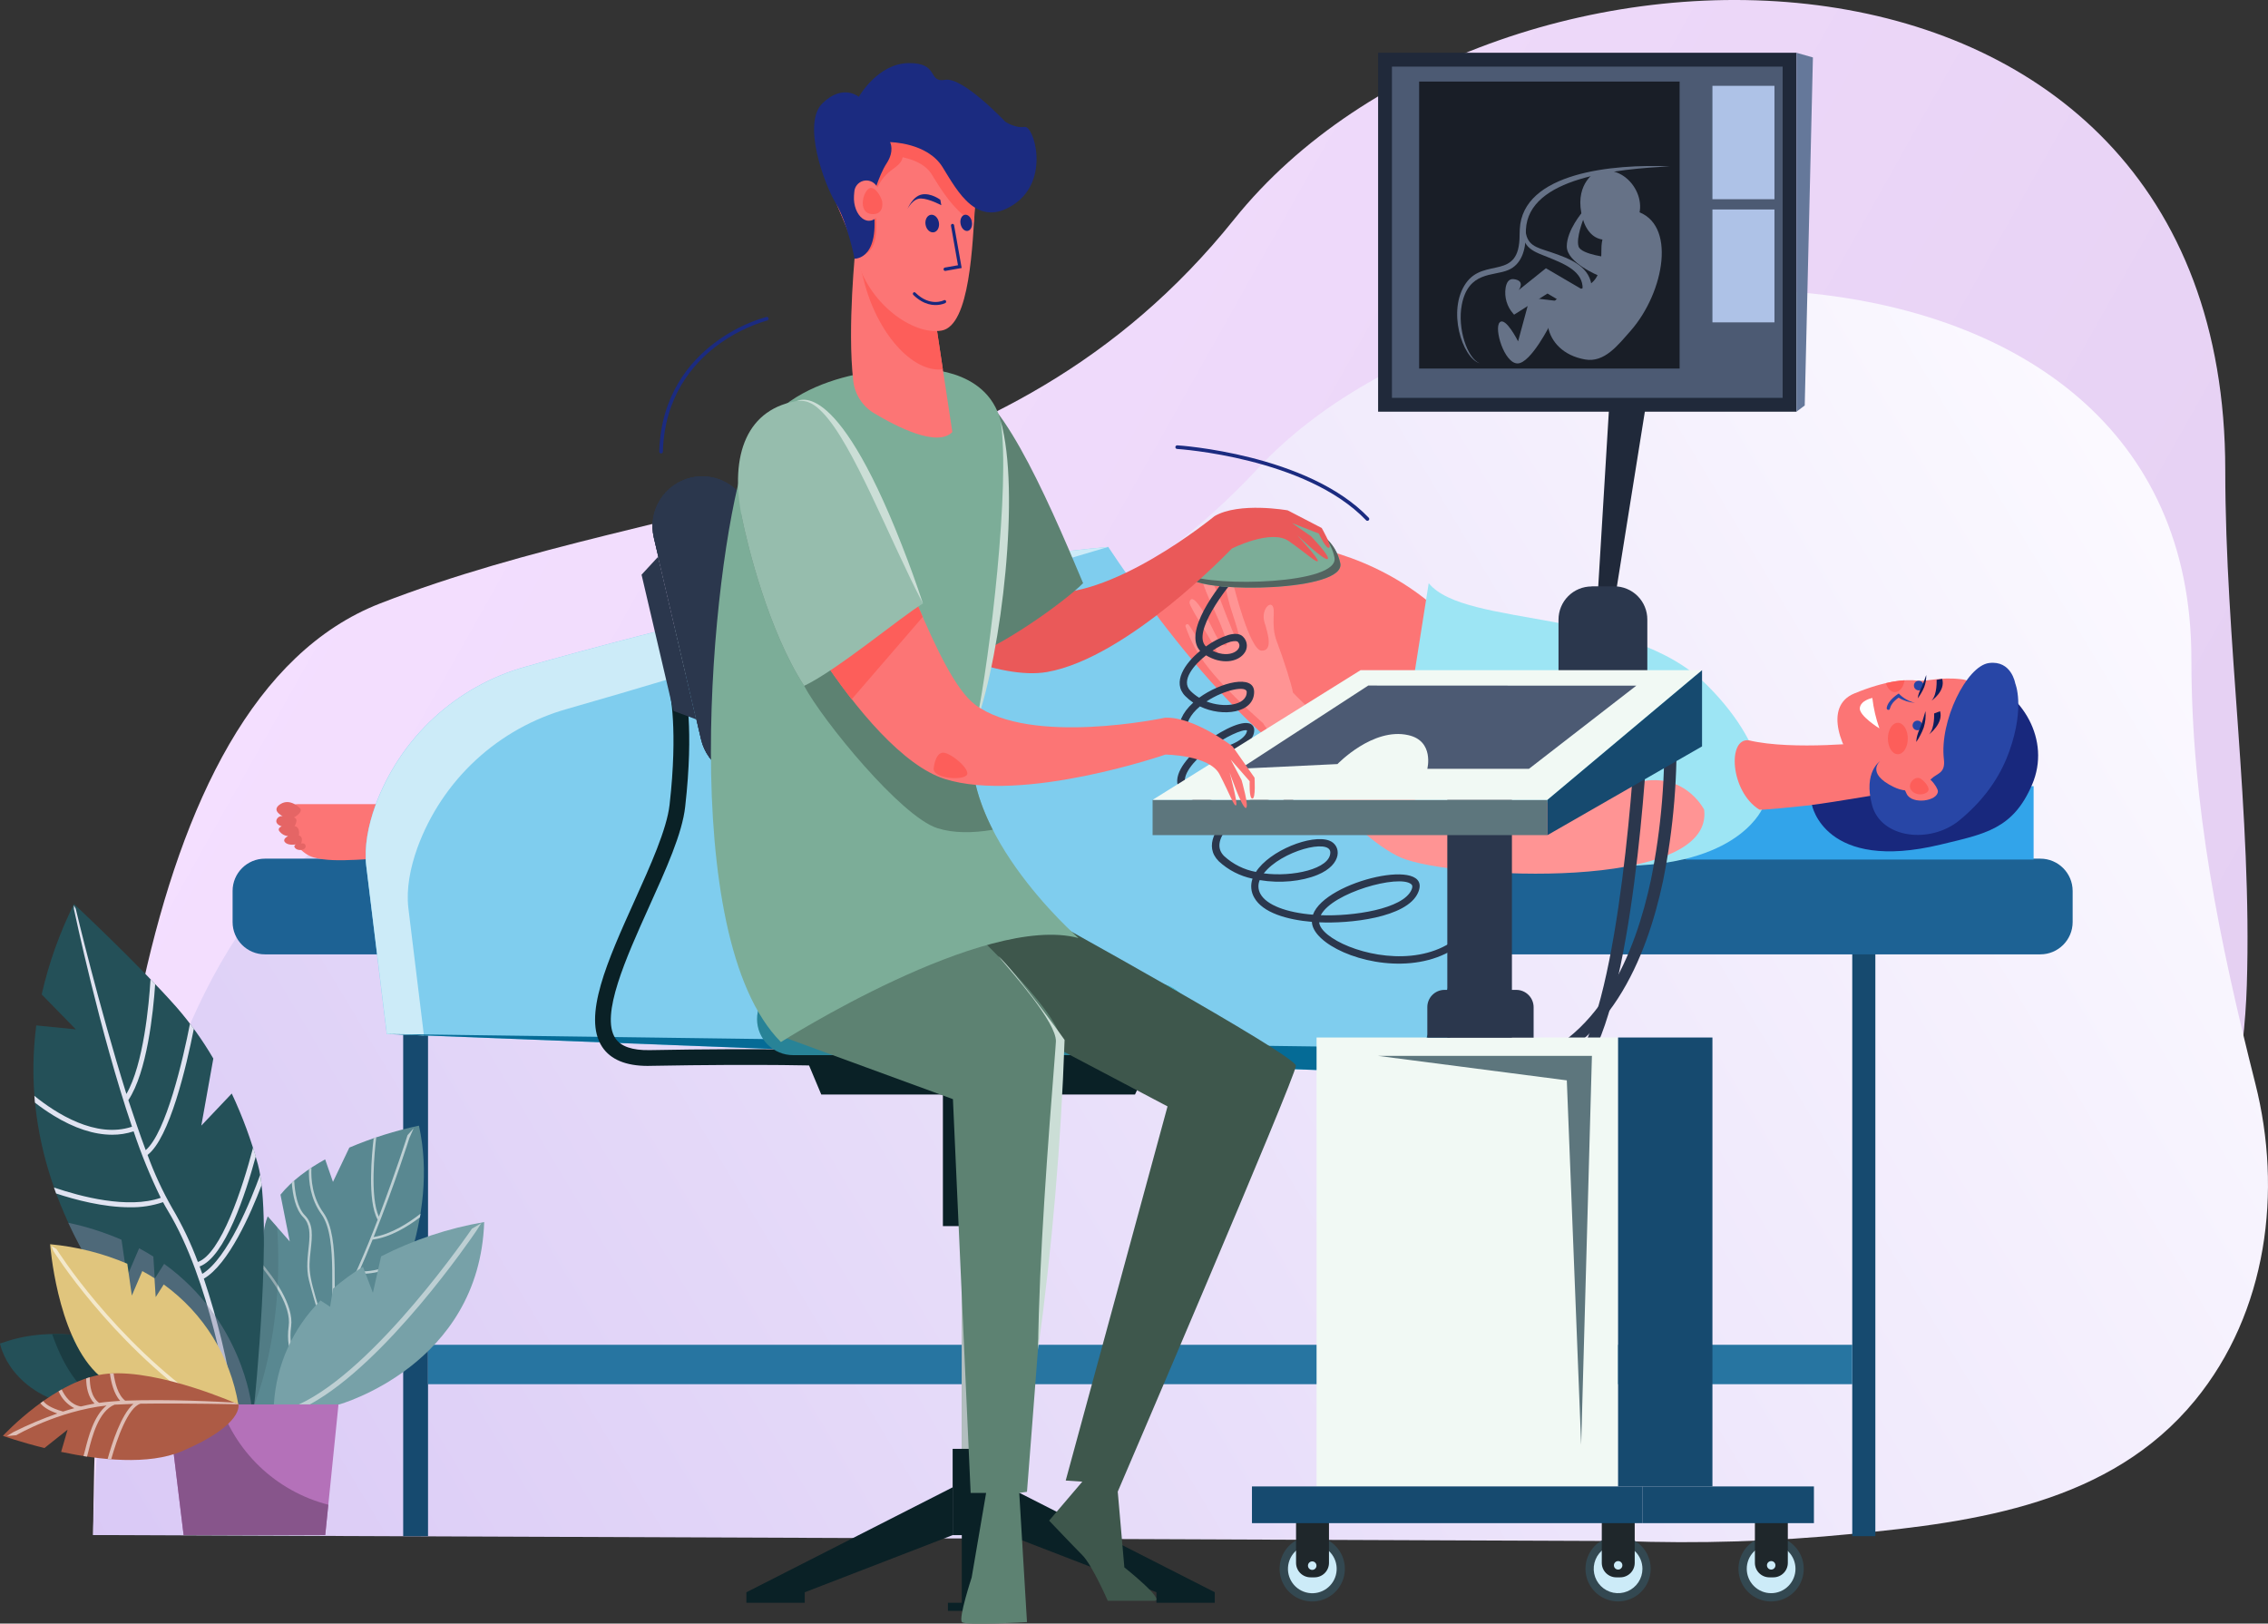 <svg width="278" height="199" viewBox="0 0 278 199" fill="none" xmlns="http://www.w3.org/2000/svg">
<rect x="0" y="0" width="278" height="199" fill="#333333" stroke="none"/>
<g clip-path="url(#clip0_131_2162)">
<path d="M198.722 188.034L11.412 188.144C11.838 147.781 15.668 86.013 46.576 73.969C82.948 59.802 122.86 62.297 151.274 26.884C183.263 -12.982 272.762 -13.028 272.762 57.62C272.762 78.66 276.06 99.732 275.404 120.744C274.822 139.406 267.733 161.444 253.441 174.162C240.393 185.774 219.831 188.141 203.081 188.119C201.623 188.116 200.173 188.08 198.722 188.034Z" fill="url(#paint0_linear_131_2162)"/>
<path d="M11.412 188.145C11.412 188.145 11.951 111.198 47.817 99.144C83.682 87.089 124.818 89.016 154.211 57.393C183.604 25.771 268.609 24.209 268.609 80.768C268.609 98.732 272.074 115.521 276.447 132.81C279.78 145.983 277.936 160.82 269.038 171.658C258.704 184.241 242.294 186.562 227.016 188.006C217.641 188.934 208.215 189.226 198.8 188.879L11.412 188.145Z" fill="url(#paint1_linear_131_2162)"/>
<path d="M52.466 111.109H49.42V188.283H52.466V111.109Z" fill="#164A6F"/>
<path d="M229.871 111.109H227.041V188.283H229.871V111.109Z" fill="#164A6F"/>
<path d="M227.041 164.826H52.466V169.656H227.041V164.826Z" fill="#2775A1"/>
<path d="M250.096 105.243H32.468C30.282 105.243 28.51 107.016 28.51 109.204V113.011C28.51 115.198 30.282 116.972 32.468 116.972H250.096C252.282 116.972 254.054 115.198 254.054 113.011V109.204C254.054 107.016 252.282 105.243 250.096 105.243Z" fill="#1D6294"/>
<path d="M249.27 105.35H206.656C206.656 104.169 206.888 102.999 207.34 101.908C207.792 100.816 208.454 99.825 209.289 98.989C210.124 98.154 211.115 97.491 212.206 97.039C213.296 96.587 214.466 96.355 215.646 96.355H249.27V105.35Z" fill="#32A4EA"/>
<path d="M51.612 98.558H36.585C33.248 98.558 35.621 104.31 38.44 105.091C41.26 105.871 45.416 105.091 50.761 105.091C56.105 105.091 51.612 98.558 51.612 98.558Z" fill="#FC7575"/>
<path d="M139.209 73.976L146.089 106.269C154.477 106.269 162.47 106.269 169.631 106.269L176.408 74.878C163.747 63.256 141.986 63.841 139.209 73.976Z" fill="#FC7575"/>
<path d="M209.287 84.026C199.691 74.423 179.579 76.967 175.124 71.478L169.631 106.272C184.92 106.255 196.421 106.205 199.882 106.109C213.561 105.722 216.125 98.891 216.125 98.891C216.125 98.891 217.639 92.383 209.287 84.026Z" fill="#9DE5F4"/>
<path d="M214.352 90.736C219.756 92.024 229.335 90.945 229.335 90.945L231.662 97.589C231.662 97.589 215.625 99.48 215.625 99.218C212.078 96.985 211.724 90.427 214.352 90.736Z" fill="#FC7575"/>
<path d="M242.667 83.039C242.667 83.039 236.283 88.071 235.513 90.136C234.744 92.202 233.503 96.829 233.503 96.829C233.503 96.829 224.197 98.423 222.097 98.653C222.097 98.653 223.636 106.947 237.875 103.515C243.301 102.206 246.742 101.641 249.086 96.166C251.43 90.69 247.898 84.852 242.667 83.039Z" fill="#18287D"/>
<path d="M244.429 87.159C244.429 87.159 243.213 83.589 240.443 83.255C237.673 82.922 236.294 83.575 234.957 83.412C233.62 83.248 231.13 83.412 227.293 84.994C223.455 86.577 225.629 91.992 228.378 95.09C231.474 98.582 232.417 98.905 237.411 98.898C242.404 98.891 246.529 92.869 244.429 87.159Z" fill="#FC7575"/>
<path d="M231.435 87.003C231.857 87.064 231.36 86.482 232.719 85.506C233.328 85.88 234.02 86.098 234.733 86.141C233.97 85.967 233.275 85.571 232.736 85.002C232.697 85.037 231.414 85.79 231.261 86.776C231.255 86.829 231.27 86.883 231.302 86.925C231.335 86.967 231.382 86.996 231.435 87.003Z" fill="#2846A6"/>
<path d="M234.559 89.278C234.511 89.217 234.476 89.147 234.455 89.072C234.434 88.998 234.429 88.92 234.438 88.843C234.448 88.766 234.473 88.692 234.511 88.624C234.549 88.557 234.601 88.498 234.662 88.451C234.724 88.403 234.795 88.367 234.87 88.346C234.945 88.325 235.024 88.319 235.102 88.329C235.18 88.338 235.255 88.363 235.323 88.402C235.391 88.44 235.451 88.492 235.499 88.554C235.547 88.615 235.581 88.685 235.602 88.76C235.622 88.835 235.627 88.912 235.617 88.989C235.607 89.066 235.583 89.14 235.544 89.207C235.505 89.274 235.454 89.333 235.393 89.381C235.268 89.476 235.111 89.519 234.955 89.5C234.799 89.48 234.657 89.401 234.559 89.278Z" fill="#2846A6"/>
<path d="M234.722 84.388C234.675 84.327 234.639 84.257 234.618 84.183C234.598 84.108 234.592 84.03 234.601 83.953C234.611 83.876 234.636 83.802 234.674 83.735C234.713 83.668 234.764 83.609 234.825 83.561C234.951 83.466 235.108 83.423 235.265 83.442C235.421 83.461 235.564 83.541 235.662 83.664C235.71 83.725 235.746 83.795 235.767 83.87C235.787 83.944 235.793 84.022 235.784 84.099C235.774 84.176 235.749 84.25 235.711 84.318C235.672 84.385 235.621 84.444 235.559 84.491C235.498 84.539 235.427 84.575 235.352 84.596C235.276 84.617 235.197 84.623 235.12 84.613C235.042 84.604 234.967 84.579 234.899 84.54C234.831 84.502 234.771 84.45 234.722 84.388Z" fill="#2846A6"/>
<path d="M236.013 87.159C236.077 87.834 236.006 88.514 235.804 89.161C235.692 89.477 235.557 89.784 235.4 90.08C235.252 90.381 235.08 90.669 234.886 90.942C234.898 90.602 234.96 90.266 235.07 89.945C235.162 89.622 235.325 89.32 235.425 89.033C235.655 88.437 235.811 87.802 236.013 87.159Z" fill="#0F1D5B"/>
<path d="M236.109 82.728C236.124 83.237 236.039 83.745 235.857 84.222C235.756 84.466 235.638 84.703 235.503 84.931C235.373 85.162 235.227 85.384 235.067 85.595C235.093 85.338 235.157 85.085 235.254 84.846C235.34 84.605 235.478 84.371 235.574 84.154C235.776 83.693 235.928 83.21 236.109 82.728Z" fill="#0F1D5B"/>
<path d="M237.804 87.17L237.074 87.447C237.074 87.447 237.18 89.221 236.453 90.005C236.453 90.005 238.248 88.668 237.804 87.17Z" fill="#0F1D5B"/>
<path d="M238.063 83.206L237.379 83.327C237.379 83.327 237.485 85.101 236.758 85.882C236.758 85.878 238.507 84.704 238.063 83.206Z" fill="#0F1D5B"/>
<path d="M229.502 85.548C229.648 86.82 229.938 88.071 230.367 89.278C230.367 89.278 227.846 87.723 227.966 86.769C228.087 85.814 229.502 85.548 229.502 85.548Z" fill="white"/>
<path d="M247.015 83.749C247.015 83.749 246.554 80.91 243.802 81.265C241.049 81.62 237.719 88.405 238.273 93.057C238.482 94.803 237.439 94.768 236.758 95.435C235.62 96.542 234.23 97.49 232.08 96.436C228.644 94.75 230.47 93.281 230.47 93.281C230.47 93.281 228.371 94.59 229.47 98.686C230.57 102.781 236.616 103.469 240.177 100.542C243.738 97.614 245.426 94.534 246.312 92.025C248.231 86.588 247.015 83.749 247.015 83.749Z" fill="#2846A6"/>
<path d="M237.538 96.982C237.538 96.507 236.152 94.424 234.655 94.935C233.158 95.446 233.045 95.974 233.715 97.316C234.386 98.657 237.538 98.189 237.538 96.982Z" fill="#FC7575"/>
<path d="M235.606 95.567C235.606 95.567 236.85 96.606 236.216 97.096C235.581 97.586 234.506 97.391 234.173 96.674C233.839 95.957 234.864 94.868 235.606 95.567Z" fill="#FD5E5A"/>
<path d="M232.627 92.444C231.953 92.444 231.407 91.581 231.407 90.517C231.407 89.452 231.953 88.59 232.627 88.59C233.3 88.59 233.847 89.452 233.847 90.517C233.847 91.581 233.3 92.444 232.627 92.444Z" fill="#FD5E5A"/>
<path d="M232.268 84.835C232.843 84.835 233.332 84.214 233.456 83.373C232.683 83.429 231.916 83.547 231.162 83.728C231.353 84.377 231.779 84.835 232.268 84.835Z" fill="#FD5E5A"/>
<path d="M171.127 97.642L169.993 97.72C157.761 97.859 142.309 76.758 135.84 67.031C110.27 69.384 79.668 77.383 64.432 81.712C60.224 82.883 56.356 85.041 53.149 88.007C49.942 90.973 47.488 94.662 45.99 98.767C45.111 101.23 44.622 103.757 44.884 106.109L47.406 126.738L176.394 131.735L183.866 106.244L171.127 97.642Z" fill="#7FCDEE"/>
<path d="M50.051 111.262C49.789 108.909 50.278 106.386 51.158 103.923C52.655 99.818 55.109 96.129 58.316 93.162C61.523 90.195 65.391 88.037 69.599 86.865C84.831 82.539 111.274 74.278 135.854 67.031C110.284 69.384 79.682 77.383 64.446 81.712C60.239 82.883 56.371 85.041 53.163 88.007C49.956 90.973 47.502 94.662 46.005 98.767C45.125 101.23 44.636 103.757 44.898 106.109L47.42 126.738L51.963 126.912L50.051 111.262Z" fill="#CCEBF8"/>
<path d="M47.42 126.735L176.408 131.735L183.88 106.241L174.308 128.442L47.42 126.735Z" fill="#056B96"/>
<path d="M208.887 99.242C208.887 99.242 206.248 93.944 199.758 96.159C193.268 98.373 179.933 99.757 176.082 99.242C172.23 98.728 158.488 84.945 158.481 84.884C158.357 84.029 157.325 80.757 156.509 78.635C155.693 76.513 156.466 74.668 155.913 74.196C155.466 73.812 154.583 74.959 155.002 76.296C155.42 77.634 156.066 79.82 154.622 79.746C153.179 79.671 151.232 71.829 151.214 71.751C151.033 70.981 150.505 69.621 150.076 70.296C149.923 70.7 150.43 73.237 150.913 74.724C151.764 77.311 152.005 78.142 151.792 78.465C151.459 78.514 150.874 76.857 149.469 73.23C147.93 69.252 145.26 67.176 148.958 75.058C149.976 77.23 150.547 79.061 150.306 79.096C149.561 79.206 148.99 77.744 148.317 76.431C147.643 75.118 146.079 72.386 145.795 73.851C145.795 74.185 146.82 75.856 147.568 77.077C149.171 79.721 149.579 80.495 149.398 80.91C148.122 81.094 146.735 77.989 145.731 76.598C145.7 76.553 145.654 76.52 145.601 76.506C145.548 76.492 145.492 76.497 145.442 76.52C145.393 76.544 145.353 76.584 145.331 76.634C145.308 76.684 145.304 76.741 145.32 76.793C145.939 78.608 146.871 80.3 148.072 81.793C149.707 83.923 152.877 86.932 154.842 88.664C154.938 89.114 165.677 102.582 171.808 105.151C177.94 107.72 210.11 109.321 208.887 99.242Z" fill="#FF9494"/>
<path d="M36.763 99.058C36.763 99.058 35.592 97.78 34.369 98.557C33.145 99.335 34.649 100.034 34.649 100.034C34.487 100.009 34.322 100.043 34.182 100.13C34.043 100.216 33.94 100.349 33.89 100.506C33.73 101.063 34.535 101.286 34.535 101.286C34.535 101.286 33.847 101.506 34.34 101.996C34.592 102.276 34.941 102.45 35.316 102.482C35.316 102.482 34.535 102.837 34.961 103.259C35.387 103.682 36.298 103.494 36.298 103.494C36.298 103.494 35.865 103.636 36.213 103.983C36.56 104.331 37.465 104.207 37.465 103.735C37.465 103.263 36.908 103.38 36.908 103.38C36.908 103.38 37.263 102.571 36.631 102.404C36.631 102.404 36.851 101.379 36.103 101.251C36.103 101.251 36.685 100.342 36.018 100.204C36.011 100.2 37.238 99.544 36.763 99.058Z" fill="#E56565"/>
<path d="M164.847 192.282C164.847 193.074 164.612 193.848 164.172 194.507C163.732 195.165 163.107 195.678 162.376 195.981C161.645 196.284 160.841 196.363 160.064 196.208C159.288 196.053 158.576 195.672 158.016 195.111C157.457 194.551 157.076 193.838 156.922 193.061C156.768 192.284 156.848 191.479 157.151 190.748C157.455 190.017 157.968 189.392 158.626 188.952C159.285 188.513 160.058 188.279 160.85 188.279C161.91 188.28 162.927 188.702 163.676 189.453C164.426 190.204 164.847 191.221 164.847 192.282Z" fill="#334851"/>
<path d="M163.804 192.767C164.069 191.138 162.963 189.603 161.335 189.339C159.707 189.074 158.174 190.18 157.909 191.809C157.645 193.438 158.751 194.973 160.378 195.238C162.006 195.502 163.54 194.396 163.804 192.767Z" fill="#CCEBF8"/>
<path d="M158.846 185.486H162.9V191.555C162.9 192.025 162.713 192.477 162.38 192.809C162.048 193.142 161.597 193.329 161.126 193.329H160.637C160.167 193.329 159.716 193.142 159.383 192.809C159.051 192.477 158.864 192.025 158.864 191.555V185.486H158.846Z" fill="#1F272B"/>
<path d="M161.364 191.853C161.37 191.925 161.361 191.997 161.338 192.065C161.314 192.133 161.277 192.196 161.228 192.249C161.179 192.302 161.12 192.344 161.054 192.373C160.988 192.402 160.917 192.417 160.844 192.417C160.772 192.417 160.701 192.402 160.635 192.373C160.569 192.344 160.51 192.302 160.461 192.249C160.412 192.196 160.375 192.133 160.351 192.065C160.328 191.997 160.319 191.925 160.325 191.853C160.336 191.722 160.395 191.601 160.491 191.512C160.588 191.423 160.714 191.374 160.844 191.374C160.975 191.374 161.101 191.423 161.198 191.512C161.294 191.601 161.353 191.722 161.364 191.853Z" fill="#CCEBF8"/>
<path d="M202.333 192.282C202.332 193.073 202.097 193.846 201.657 194.503C201.218 195.16 200.593 195.673 199.863 195.975C199.133 196.277 198.329 196.356 197.554 196.201C196.779 196.046 196.067 195.665 195.508 195.105C194.95 194.546 194.569 193.833 194.416 193.058C194.262 192.282 194.341 191.478 194.644 190.747C194.946 190.017 195.458 189.392 196.116 188.953C196.773 188.514 197.545 188.279 198.336 188.279C199.396 188.28 200.413 188.702 201.162 189.453C201.912 190.204 202.333 191.221 202.333 192.282Z" fill="#334851"/>
<path d="M201.322 192.282C201.322 192.873 201.147 193.451 200.819 193.942C200.491 194.433 200.024 194.816 199.479 195.042C198.933 195.269 198.333 195.328 197.753 195.213C197.174 195.097 196.642 194.813 196.224 194.395C195.807 193.977 195.522 193.444 195.407 192.865C195.292 192.285 195.351 191.684 195.577 191.138C195.803 190.592 196.186 190.126 196.677 189.798C197.168 189.469 197.745 189.294 198.336 189.294C199.128 189.294 199.887 189.609 200.447 190.169C201.007 190.729 201.322 191.489 201.322 192.282Z" fill="#CCEBF8"/>
<path d="M196.332 185.486H200.375V191.555C200.375 192.025 200.188 192.477 199.856 192.809C199.523 193.142 199.072 193.329 198.602 193.329H198.112C197.642 193.329 197.191 193.142 196.859 192.809C196.526 192.477 196.339 192.025 196.339 191.555V185.486H196.332Z" fill="#1F272B"/>
<path d="M198.864 191.853C198.865 191.957 198.835 192.058 198.778 192.144C198.721 192.231 198.639 192.298 198.544 192.338C198.449 192.378 198.344 192.388 198.242 192.368C198.141 192.348 198.047 192.299 197.974 192.225C197.901 192.152 197.852 192.059 197.832 191.958C197.812 191.856 197.822 191.751 197.862 191.655C197.902 191.56 197.969 191.478 198.056 191.421C198.142 191.364 198.243 191.334 198.347 191.335C198.484 191.335 198.616 191.39 198.713 191.487C198.81 191.584 198.864 191.716 198.864 191.853Z" fill="#CCEBF8"/>
<path d="M221.093 192.282C221.093 193.074 220.859 193.848 220.419 194.506C219.98 195.164 219.355 195.677 218.624 195.98C217.893 196.283 217.089 196.363 216.313 196.208C215.537 196.054 214.824 195.673 214.264 195.113C213.705 194.553 213.324 193.84 213.17 193.063C213.015 192.287 213.094 191.482 213.397 190.75C213.7 190.019 214.213 189.394 214.871 188.954C215.528 188.514 216.302 188.279 217.093 188.279C218.154 188.279 219.172 188.701 219.922 189.452C220.672 190.202 221.093 191.221 221.093 192.282Z" fill="#334851"/>
<path d="M219.207 194.395C220.373 193.228 220.373 191.336 219.207 190.169C218.041 189.003 216.15 189.002 214.984 190.169C213.818 191.336 213.818 193.228 214.984 194.395C216.15 195.562 218.041 195.562 219.207 194.395Z" fill="#CCEBF8"/>
<path d="M215.093 185.486H219.143V191.555C219.143 192.025 218.956 192.477 218.624 192.809C218.291 193.142 217.84 193.329 217.37 193.329H216.88C216.41 193.329 215.959 193.142 215.626 192.809C215.294 192.477 215.107 192.025 215.107 191.555V185.486H215.093Z" fill="#1F272B"/>
<path d="M217.625 191.853C217.626 191.956 217.596 192.058 217.539 192.144C217.482 192.23 217.401 192.298 217.306 192.338C217.21 192.378 217.106 192.388 217.004 192.369C216.903 192.349 216.81 192.3 216.736 192.227C216.663 192.154 216.613 192.061 216.593 191.96C216.572 191.858 216.582 191.753 216.622 191.658C216.661 191.562 216.728 191.481 216.814 191.423C216.9 191.366 217 191.335 217.104 191.335C217.241 191.335 217.373 191.389 217.471 191.486C217.569 191.584 217.624 191.715 217.625 191.853Z" fill="#CCEBF8"/>
<path d="M160.804 112.99C157.736 112.728 154.775 111.865 153.743 110.024C153.539 109.675 153.414 109.286 153.377 108.883C153.341 108.481 153.393 108.076 153.53 107.696C151.984 107.375 150.554 106.639 149.395 105.566C147.515 103.686 149.061 101.308 151.083 99.573C148.955 99.275 146.792 98.579 145.27 97.479C143.323 96.059 144.607 93.891 146.334 92.227C144.501 91.322 143.419 88.678 146.26 86.12C145.914 85.885 145.591 85.619 145.295 85.325C143.617 83.646 145.252 81.29 147.104 79.775C145.008 77.493 149.107 72.077 151.164 69.803L151.824 70.403C150.21 72.177 146.082 77.557 147.816 79.232C148.663 78.609 149.606 78.129 150.608 77.812C151.413 77.599 152.001 77.67 152.356 78.029C152.646 78.302 152.817 78.678 152.833 79.076C152.849 79.474 152.708 79.862 152.441 80.158C151.632 81.134 149.778 81.485 147.831 80.321C146.412 81.425 144.664 83.426 145.923 84.682C146.242 85.003 146.599 85.283 146.987 85.516C149.59 83.618 153.725 82.596 153.725 84.807C153.725 87.408 149.852 87.933 147.082 86.581C144.571 88.675 145.217 90.921 147.082 91.549C149.164 89.775 151.867 88.391 153.026 88.643C153.229 88.672 153.414 88.776 153.545 88.934C153.676 89.092 153.744 89.293 153.736 89.498C153.736 91.496 149.888 93.093 147.288 92.532C145.947 93.739 144.348 95.68 145.813 96.744C147.402 97.891 149.827 98.572 152.097 98.774C154.399 97.096 157.186 95.953 158.225 96.389C159.527 96.936 158.835 100.126 152.363 99.69C151.668 100.202 151.034 100.791 150.473 101.446C149.295 102.866 149.153 104.03 150.044 104.924C151.135 105.927 152.487 106.601 153.945 106.869C155.633 104.236 160.761 102.227 162.917 103.022C164.435 103.583 164.598 105.946 161.499 107.227C159.555 108.033 156.888 108.292 154.406 107.87C154.289 108.144 154.237 108.441 154.255 108.739C154.272 109.036 154.359 109.326 154.509 109.584C155.264 110.932 157.7 111.851 160.935 112.11C162.431 107.905 175.83 104.903 173.812 109.424C172.443 112.508 165.329 113.225 161.694 113.044C162.048 116.947 184.437 123.718 182.423 102.043L183.309 101.957C185.444 124.836 160.985 118.292 160.804 112.99ZM161.896 112.174C165.815 112.327 171.961 111.429 173.011 109.069C173.227 108.579 173.05 108.434 172.964 108.359C171.454 107.146 163.307 109.403 161.896 112.174ZM154.906 107.046C158.403 107.518 163.063 106.507 163.063 104.481C163.066 102.727 157.059 104.275 154.906 107.046ZM153.59 98.845C154.888 98.845 157.846 98.49 157.846 97.213C157.818 97.184 154.406 98.341 153.59 98.845ZM148.242 91.755C150.37 91.829 152.828 90.58 152.852 89.516C152.324 89.349 150.15 90.303 148.242 91.755ZM147.887 85.974C149.934 86.794 152.817 86.499 152.817 84.821C152.824 84.008 150.143 84.491 147.887 85.974ZM148.622 79.75C150.874 80.885 152.523 79.469 151.718 78.657C151.65 78.593 151.391 78.522 150.827 78.657C150.044 78.909 149.303 79.277 148.629 79.75H148.622Z" fill="#2B374D"/>
<path d="M202.038 47.833L197.357 77.092L195.598 76.901L197.393 47.322L202.038 47.833Z" fill="#20293A"/>
<path d="M185.54 131.752L185.125 130.638C196.119 128.122 200.506 116.549 202.361 107.848C203.653 101.438 204.185 94.897 203.946 88.362L205.454 88.312C205.69 94.917 205.148 101.526 203.84 108.004C201.868 117.277 197.226 129.076 185.54 131.752Z" fill="#2B374D"/>
<path d="M193.087 132.011L192.023 131.192C198.01 126.578 200.162 96.194 200.478 89.7L201.985 89.746C201.645 96.684 199.545 127.022 193.087 132.011Z" fill="#2B374D"/>
<path d="M195.094 71.864H197.861C198.395 71.864 198.924 71.97 199.418 72.175C199.911 72.38 200.36 72.681 200.737 73.059C201.114 73.438 201.413 73.888 201.616 74.382C201.82 74.877 201.923 75.407 201.921 75.942V84.813H191.034V75.942C191.034 74.864 191.462 73.831 192.223 73.069C192.985 72.306 194.017 71.879 195.094 71.879V71.864Z" fill="#2B374D"/>
<path d="M198.336 127.164H161.378V182.187H198.336V127.164Z" fill="#F1F9F4"/>
<path d="M209.901 127.164H198.336V182.187H209.901V127.164Z" fill="#164A6F"/>
<path d="M201.35 182.187H153.459V186.686H201.35V182.187Z" fill="#164A6F"/>
<path d="M222.342 182.187H201.35V186.686H222.342V182.187Z" fill="#164A6F"/>
<path d="M185.324 83.16H177.405V127.164H185.324V83.16Z" fill="#2B374D"/>
<path d="M177.064 121.326H185.856C186.42 121.326 186.961 121.55 187.36 121.95C187.76 122.349 187.984 122.891 187.984 123.455V127.185H174.954V123.438C174.954 122.878 175.176 122.341 175.572 121.945C175.968 121.549 176.504 121.326 177.064 121.326Z" fill="#2B374D"/>
<path d="M189.675 98.036H141.28V102.358H189.675V98.036Z" fill="#5D767D"/>
<path d="M189.679 98.036H141.28L166.769 82.142H208.628L189.679 98.036Z" fill="#F1F9F4"/>
<path d="M208.628 91.482V82.142L189.679 98.036V102.359L208.628 91.482Z" fill="#164A6F"/>
<path d="M167.712 84.026L152.037 94.215L163.939 93.65C163.939 93.65 168.276 89.122 172.613 90.102C175.834 90.811 174.954 94.229 174.954 94.229H187.416L200.567 84.041L167.712 84.026Z" fill="#4C5A73"/>
<path d="M220.207 6.466H168.922V50.459H220.207V6.466Z" fill="#20293A"/>
<path d="M218.508 48.763V8.166L170.617 8.166V48.763H218.508Z" fill="#4C5A73"/>
<path d="M222.218 7.041L220.207 6.466V50.455L221.214 49.7L222.218 7.041Z" fill="#65789A"/>
<path d="M205.879 9.997H173.95V45.172H205.879V9.997Z" fill="#191E27"/>
<path d="M204.698 20.395C198.293 20.7 187.321 21.736 187.037 28.17C187.037 28.187 187.009 28.879 187.012 28.826C187.012 30.601 186.512 32.425 184.852 33.106C183.047 33.872 179.976 33.216 179.178 37.364C178.621 40.26 179.848 43.905 181.366 44.526C179.238 43.865 177.341 38.028 179.699 34.689C181.965 31.495 186.281 34.501 186.264 28.791C186.264 28.769 186.289 28.081 186.285 28.113C186.618 21.14 197.719 20.075 204.698 20.395Z" fill="#667287"/>
<path d="M200.517 25.866C200.517 25.866 196.293 26.441 196.293 30.518C196.293 34.596 195.297 34.986 191.881 36.069C188.466 37.151 188.842 43.109 194.3 44.06C196.662 44.468 198.29 42.343 199.903 40.512C204.021 35.795 205.56 27.325 200.517 25.866Z" fill="#667287"/>
<path d="M194.562 37.329L187.526 36.495L186.079 41.84C186.079 41.84 184.558 38.784 183.827 39.511C183.097 40.239 184.381 44.544 186.015 44.544C187.65 44.544 190.09 39.639 190.09 39.639L193.318 40.519L194.562 37.329Z" fill="#667287"/>
<path d="M189.491 32.879L186.157 35.551C186.157 35.551 187.04 34.387 185.53 34.213C184.916 34.146 184.65 34.664 184.547 35.303C184.464 35.864 184.505 36.437 184.667 36.981C184.829 37.525 185.109 38.027 185.487 38.45L185.59 38.568L189.682 35.977L194.077 38.568L195.14 36.179L189.491 32.879Z" fill="#667287"/>
<path d="M195.68 21.026C195.68 21.026 193.119 22.371 193.832 26.101C194.545 29.83 197.304 30.359 199.992 27.814C202.68 25.27 199.808 19.94 195.68 21.026Z" fill="#667287"/>
<path d="M187.2 26.303C187.05 26.825 186.974 27.365 186.977 27.907C187.016 30.107 188.331 30.32 190.048 30.892C192.615 31.761 195.013 32.694 195.13 35.416H193.991C194.052 33.287 191.864 32.389 189.8 31.548C188.115 30.863 186.48 30.484 186.608 27.9C186.643 27.323 186.763 26.754 186.962 26.211L187.2 26.303Z" fill="#667287"/>
<path d="M197.392 31.584C197.392 31.584 193.811 31.229 193.491 30.203C193.172 29.178 194.059 26.928 194.059 26.928L194.009 25.941C194.009 25.941 192.048 28.195 192.048 30.2C192.048 32.205 195.949 33.781 195.949 33.781L197.392 31.584Z" fill="#667287"/>
<path d="M217.504 10.519H209.901V24.419H217.504V10.519Z" fill="#AEC2E7"/>
<path d="M217.504 25.675H209.901V39.511H217.504V25.675Z" fill="#AEC2E7"/>
<path d="M168.922 129.417H195.13L193.811 177.079L192.052 132.416L168.922 129.417Z" fill="#5D767D"/>
<path d="M79.405 130.645C76.713 130.645 74.834 129.86 73.812 128.313C71.373 124.608 74.49 117.695 77.792 110.378C79.728 106.081 81.732 101.638 82.072 98.646C83.136 89.32 82.104 84.895 82.094 84.852L83.966 84.394C84.012 84.583 85.094 89.139 83.987 98.866C83.633 102.156 81.639 106.535 79.547 111.169C76.745 117.387 73.568 124.431 75.423 127.252C76.089 128.26 77.504 128.75 79.636 128.711C93.701 128.452 101.585 128.711 101.663 128.711L101.595 130.638C101.521 130.638 93.68 130.378 79.671 130.638L79.405 130.645Z" fill="#0A2126"/>
<path d="M93.272 95.179C91.695 95.549 90.036 95.276 88.66 94.422C87.284 93.567 86.304 92.201 85.934 90.623L80.139 65.878C79.775 64.305 80.047 62.653 80.896 61.281C81.746 59.908 83.103 58.928 84.672 58.553C86.249 58.184 87.908 58.457 89.284 59.311C90.66 60.166 91.64 61.532 92.009 63.11L97.804 87.855C98.169 89.427 97.897 91.08 97.047 92.452C96.198 93.825 94.841 94.805 93.272 95.179Z" fill="#2B374D"/>
<path d="M93.272 95.179C91.695 95.549 90.036 95.276 88.66 94.422C87.284 93.567 86.304 92.201 85.934 90.623L80.139 65.878C79.775 64.305 80.047 62.653 80.896 61.281C81.746 59.908 83.103 58.928 84.672 58.553C86.249 58.184 87.908 58.457 89.284 59.311C90.66 60.166 91.64 61.532 92.009 63.11L97.804 87.855C98.169 89.427 97.897 91.08 97.047 92.452C96.198 93.825 94.841 94.805 93.272 95.179Z" fill="#2B374D"/>
<path d="M93.272 95.179C91.695 95.549 90.036 95.276 88.66 94.422C87.284 93.567 86.304 92.201 85.934 90.623L80.139 65.878C79.775 64.305 80.047 62.653 80.896 61.281C81.746 59.908 83.103 58.928 84.672 58.553C86.249 58.184 87.908 58.457 89.284 59.311C90.66 60.166 91.64 61.532 92.009 63.11L97.804 87.855C98.169 89.427 97.897 91.08 97.047 92.452C96.198 93.825 94.841 94.805 93.272 95.179Z" fill="#2B374D"/>
<path d="M97.804 87.837L92.009 63.092C91.636 61.518 90.654 60.156 89.278 59.305C87.903 58.454 86.246 58.184 84.672 58.553C84.395 58.623 84.123 58.709 83.856 58.812C85.321 58.679 86.784 59.08 87.978 59.941C89.171 60.801 90.013 62.064 90.35 63.497L96.144 88.242C96.483 89.677 96.291 91.186 95.603 92.491C94.916 93.795 93.781 94.807 92.407 95.339C92.692 95.315 92.975 95.273 93.254 95.211C94.038 95.028 94.778 94.692 95.431 94.221C96.085 93.751 96.639 93.156 97.062 92.471C97.484 91.786 97.768 91.023 97.895 90.228C98.023 89.433 97.992 88.62 97.804 87.837Z" fill="#2B374D"/>
<path d="M85.342 88.171L82.547 87.135L78.639 70.439L80.671 68.238L85.342 88.171Z" fill="#2B374D"/>
<path d="M139.124 134.148H100.666L98.641 129.325H141.383L139.124 134.148Z" fill="#0A2126"/>
<path d="M124.86 131.734H115.576V150.28H124.86V131.734Z" fill="#0A2126"/>
<path d="M122.548 150.138H117.891V180.724H122.548V150.138Z" fill="#9DA6A8"/>
<path d="M119.367 150.138H117.891V180.724H119.367V150.138Z" fill="#B2BEBF"/>
<path d="M123.626 188.155H116.771V182.296V177.58H123.626V188.155Z" fill="#0A2126"/>
<path d="M91.488 195.16L116.771 182.296V188.155L98.641 195.16V196.445H91.488V195.16Z" fill="#0A2126"/>
<path d="M148.902 195.156V196.445H141.749V195.156L123.63 188.155V182.296L148.902 195.156Z" fill="#0A2126"/>
<path d="M123.63 196.445V197.442H116.193V196.445H117.892V182.296H122.548L122.059 196.445H123.63Z" fill="#0A2126"/>
<path d="M141.504 129.325H97.219C96.048 129.325 94.925 128.861 94.096 128.034C93.266 127.208 92.798 126.086 92.793 124.914C92.793 123.74 93.26 122.613 94.09 121.783C94.92 120.952 96.045 120.485 97.219 120.485H141.504C142.086 120.484 142.662 120.598 143.2 120.819C143.738 121.041 144.227 121.368 144.639 121.779C145.051 122.19 145.378 122.679 145.6 123.217C145.823 123.755 145.937 124.332 145.937 124.914C145.933 126.087 145.464 127.211 144.633 128.038C143.802 128.865 142.676 129.328 141.504 129.325Z" fill="#288397"/>
<path d="M141.504 120.468H97.219C96.614 120.47 96.015 120.597 95.461 120.841C94.907 121.085 94.409 121.441 93.999 121.887H138.33C139.194 121.883 140.041 122.133 140.765 122.606C141.489 123.079 142.058 123.754 142.401 124.548C142.744 125.342 142.847 126.219 142.696 127.071C142.546 127.923 142.148 128.712 141.553 129.34C142.726 129.332 143.848 128.859 144.673 128.025C145.497 127.19 145.956 126.061 145.949 124.888C145.942 123.714 145.469 122.591 144.635 121.766C143.801 120.941 142.673 120.482 141.5 120.489L141.504 120.468Z" fill="#44C3D8"/>
<path d="M151.601 63.998C149.827 64.352 143.951 69.175 145.926 70.939C147.902 72.702 164.946 72.497 164.279 69.044C163.612 65.591 159.392 62.514 151.601 63.998Z" fill="#7CAD98"/>
<path d="M164.29 69.043C164.022 67.76 163.326 66.605 162.318 65.768C162.952 66.498 163.385 67.381 163.573 68.33C164.212 71.616 148.795 71.96 145.607 70.459C145.676 70.643 145.789 70.808 145.937 70.938C147.926 72.702 164.957 72.496 164.29 69.043Z" fill="#536460"/>
<path d="M162.009 64.714L157.842 62.553C157.842 62.553 151.891 61.489 148.866 63.263C148.866 63.263 135.89 73.959 127.474 72.56C124.534 72.074 119.945 68.593 114.969 64.448C111.632 67.78 108.167 71.013 104.809 74.168C112.891 79.108 122.587 83.377 128.346 82.365C138.277 80.627 150.984 67.241 150.984 67.241C150.984 67.241 155.8 64.789 157.984 66.325C160.169 67.862 161.438 69.072 161.531 68.753C161.623 68.433 158.96 65.559 158.96 65.559C158.96 65.559 162.307 68.753 162.729 68.515C163.151 68.277 160.697 65.726 160.697 65.726L158.364 64.107L161.648 65.392C161.648 65.392 162.545 67.33 162.924 67.134C163.304 66.939 162.009 64.714 162.009 64.714Z" fill="#EA5959"/>
<path d="M117.388 47.176C110.823 48.028 109.621 52.957 111.139 60.544C111.777 63.738 114.409 74.959 117.959 80.839C122.388 79.586 130.467 73.774 132.762 71.478C128.109 60.359 121.998 46.576 117.388 47.176Z" fill="#5D8272"/>
<path d="M127.375 111.997C127.375 111.997 158.846 129.329 158.846 130.628C158.846 131.927 137.007 182.829 137.007 182.829L137.819 192.109C137.819 192.109 142.976 196.204 141.482 196.204H135.787C135.787 196.204 133.886 191.836 132.666 190.608C131.446 189.38 128.595 186.378 128.595 186.378L132.666 181.601L130.63 181.463L143.11 135.607L124.931 126.025L118.59 112.824L127.375 111.997Z" fill="#3E574C"/>
<path d="M96.865 123.732L96.396 127.245L116.806 134.719L118.977 182.981H120.874L119.101 193.354C119.101 193.354 117.455 198.35 117.913 198.812C118.37 199.273 125.882 198.812 125.882 198.812L124.935 182.981L125.882 182.846C125.882 182.846 129.953 130.847 129.953 127.437C129.953 124.027 117.913 112.834 117.913 112.834L96.865 123.732Z" fill="#5D8272"/>
<path d="M122.353 117.167C124.225 119.385 129.492 125.308 129.428 127.646C129.428 127.668 129.343 128.895 129.347 128.817C128.467 139.996 127.375 154.038 127.243 165.429C128.968 152.835 130.052 140.162 130.492 127.458C130.489 127.398 124.339 118.952 122.353 117.167Z" fill="#CBDED6"/>
<path d="M112.55 45.235C112.55 45.235 112.309 45.235 111.877 45.214C108.628 45.172 94.591 45.647 91.147 56.882C87.246 69.611 82.838 114.761 95.719 127.721C95.719 127.721 120.626 111.862 132.201 114.974C132.201 114.974 115.976 100.861 119.682 88.568C122.264 80.013 124.413 58.405 122.665 51.62C120.917 44.834 112.55 45.235 112.55 45.235Z" fill="#7CAD98"/>
<path d="M119.236 90.683C119.006 90.549 118.785 90.402 118.572 90.243C116.313 88.547 89.413 55.782 90.928 63.369C91.658 67.013 94.233 77.368 98.567 84.061C100.822 88.295 110.448 100.101 114.909 101.51C116.881 102.131 119.218 102.12 121.69 101.705C119.913 98.235 118.771 94.42 119.236 90.683Z" fill="#5D8272"/>
<path d="M119.682 88.568C121.367 80.378 123.842 59.49 122.665 51.619C125.087 60.175 122.796 79.881 119.682 88.568Z" fill="#CBDED6"/>
<path d="M104.89 30.164C104.89 30.164 103.826 40.15 104.592 46.705C104.686 47.51 104.963 48.283 105.402 48.965C105.841 49.647 106.43 50.218 107.124 50.636C109.962 52.34 114.881 54.845 116.732 52.954L114.37 37.34L104.89 30.164Z" fill="#FC7575"/>
<path d="M104.89 30.164L114.37 37.329L115.565 45.257C111.848 45.739 107.408 40.75 105.834 34.167C105.579 33.111 105.234 32.079 104.802 31.083C104.855 30.519 104.89 30.164 104.89 30.164Z" fill="#FD5E5A"/>
<path d="M117.413 15.945C117.611 16.118 117.778 16.325 117.906 16.555C118.736 17.911 119.792 21.111 119.526 25.047C119.2 29.845 118.927 39.895 115.42 40.516C111.912 41.137 106.373 37.169 104.975 31.52C103.578 25.87 100.659 23.439 101.968 18.681C103.277 13.922 117.413 15.945 117.413 15.945Z" fill="#FC7575"/>
<path d="M117.413 15.945C117.413 15.945 103.284 13.922 101.975 18.681C100.666 23.439 103.592 25.87 104.975 31.52C106.231 31.186 108.213 31.02 107.103 24.181C108.167 20.519 110.295 20.884 110.65 19.273C113.93 19.983 114.317 21.704 114.529 21.896C116.015 24.334 117.562 26.314 119.36 27.219C119.409 26.427 119.448 25.693 119.494 25.054C119.803 20.938 118.484 16.754 117.413 15.945Z" fill="#FD5E5A"/>
<path d="M104.975 31.52C104.738 30.959 105.124 32.123 104.975 31.52V31.52Z" fill="#FD5E5A"/>
<path d="M106.904 24.44C106.904 24.44 107.667 21.566 108.678 20.022C109.688 18.478 109.1 17.421 109.1 17.421C109.1 17.421 113.668 17.453 115.54 20.491C117.413 23.528 119.796 28.056 124.289 25.047C128.783 22.038 126.719 15.352 125.58 15.551C124.442 15.749 123.208 14.905 123.208 14.905C123.208 14.905 118.03 9.397 115.849 9.784C113.668 10.171 115.185 7.69 111.38 7.733C107.575 7.776 105.27 11.867 105.27 11.867C105.27 11.867 103.315 10.213 100.815 12.659C98.315 15.104 100.968 22.424 102.439 24.901C103.911 27.378 104.745 31.704 104.745 31.704C104.745 31.704 108.224 31.892 106.904 24.44Z" fill="#1B2B80"/>
<path d="M104.716 23.527C104.732 23.218 104.844 22.922 105.037 22.679C105.229 22.437 105.493 22.261 105.79 22.176C106.088 22.091 106.405 22.102 106.696 22.206C106.987 22.31 107.239 22.503 107.415 22.757C108.149 23.694 108.699 24.912 107.972 26.04C106.514 28.3 104.521 26.441 104.677 23.992C104.684 23.829 104.699 23.673 104.716 23.527Z" fill="#FC7575"/>
<path d="M108.107 24.596C107.965 24.043 107.103 22.509 106.373 23.219C105.642 23.929 105.33 26.058 106.766 26.229C108.202 26.399 108.242 25.128 108.107 24.596Z" fill="#FD5E5A"/>
<path d="M115.884 33.202L117.877 32.847L116.948 27.609C116.945 27.583 116.936 27.558 116.923 27.535C116.909 27.512 116.892 27.492 116.87 27.476C116.849 27.46 116.825 27.449 116.8 27.442C116.774 27.436 116.747 27.435 116.721 27.439C116.67 27.451 116.625 27.482 116.597 27.527C116.568 27.571 116.558 27.625 116.569 27.677L117.423 32.51L115.813 32.794C115.762 32.806 115.717 32.837 115.689 32.882C115.66 32.926 115.65 32.98 115.661 33.032C115.664 33.058 115.672 33.083 115.685 33.106C115.698 33.128 115.715 33.148 115.736 33.164C115.757 33.18 115.781 33.192 115.806 33.198C115.832 33.205 115.858 33.206 115.884 33.202Z" fill="#18287D"/>
<path d="M113.451 27.545C113.554 28.138 114.005 28.553 114.459 28.471C114.912 28.39 115.189 27.847 115.083 27.254C114.976 26.661 114.529 26.25 114.079 26.328C113.629 26.406 113.345 26.97 113.451 27.545Z" fill="#18287D"/>
<path d="M117.743 27.435C117.838 27.981 118.228 28.368 118.611 28.301C118.994 28.233 119.228 27.733 119.133 27.19C119.037 26.647 118.647 26.257 118.264 26.324C117.881 26.391 117.636 26.892 117.743 27.435Z" fill="#18287D"/>
<path d="M115.228 37.343C115.453 37.307 115.671 37.24 115.877 37.144C115.92 37.119 115.952 37.078 115.967 37.03C115.981 36.982 115.977 36.93 115.955 36.885C115.946 36.863 115.931 36.842 115.914 36.825C115.896 36.808 115.875 36.795 115.852 36.787C115.83 36.778 115.805 36.774 115.781 36.775C115.756 36.776 115.732 36.782 115.71 36.793C115.643 36.835 114.008 37.648 112.203 35.87C112.187 35.852 112.167 35.837 112.145 35.828C112.123 35.818 112.099 35.812 112.075 35.812C112.051 35.812 112.027 35.818 112.005 35.828C111.983 35.837 111.964 35.852 111.948 35.87C111.913 35.907 111.895 35.956 111.895 36.007C111.895 36.057 111.913 36.106 111.948 36.143C113.253 37.425 114.501 37.471 115.228 37.343Z" fill="#18287D"/>
<path d="M115.26 24.486C115.26 24.486 114.146 23.63 113.012 23.833C111.877 24.035 111.238 25.607 111.238 25.607C111.238 25.607 111.884 24.298 112.898 24.329C113.912 24.361 115.381 25.153 115.381 25.153L115.26 24.486Z" fill="#18287D"/>
<path d="M153.775 95.321L151.079 91.481C151.079 91.481 146.295 87.784 142.788 87.972C142.788 87.972 126.343 91.481 119.519 86.361C117.186 84.608 114.771 79.586 112.316 73.773C108.238 75.69 104.319 77.929 100.258 79.856C104.943 87.088 110.795 93.887 115.792 95.47C125.41 98.504 142.848 92.486 142.848 92.486C142.848 92.486 148.249 92.532 149.483 94.902C150.717 97.273 151.285 98.934 151.519 98.696C151.753 98.458 150.714 94.665 150.714 94.665C150.714 94.665 152.225 99.026 152.7 99.026C153.175 99.026 152.186 95.612 152.186 95.612L150.856 93.1L153.179 95.754C153.179 95.754 153.083 97.883 153.512 97.883C153.941 97.883 153.775 95.321 153.775 95.321Z" fill="#FC7575"/>
<path d="M104.394 85.711L113.1 75.619C112.838 75.016 112.575 74.398 112.309 73.773C108.231 75.69 104.312 77.929 100.251 79.856C101.546 81.875 102.947 83.862 104.394 85.711Z" fill="#FD5E5A"/>
<path d="M114.441 94.235C114.441 94.235 114.568 92.486 115.459 92.266C116.349 92.046 119.126 94.377 118.473 95.03C117.821 95.683 114.441 95.41 114.441 94.235Z" fill="#FD5E5A"/>
<path d="M98.088 49.089C91.523 49.94 89.413 55.782 90.928 63.369C91.658 67.013 94.233 77.368 98.567 84.061C102.642 82.131 110.564 75.491 113.129 73.976C108.415 62.812 102.748 48.486 98.088 49.089Z" fill="#96BDAD"/>
<path d="M113.132 73.976C109.029 66.126 104.589 54.426 100.826 50.555C99.691 49.383 99.163 49.369 98.96 49.245C98.663 49.16 98.355 49.119 98.045 49.124L97.57 49.16C97.709 49.337 102.181 45.469 110.533 66.79C111.465 69.168 112.338 71.556 113.132 73.976Z" fill="#CBDED6"/>
<path d="M81.026 55.577C80.997 55.576 80.968 55.569 80.941 55.557C80.914 55.545 80.89 55.528 80.87 55.506C80.85 55.485 80.834 55.459 80.824 55.432C80.814 55.404 80.809 55.375 80.81 55.346C81.001 48.44 84.565 44.32 87.523 42.077C89.445 40.606 91.626 39.508 93.953 38.841C94.008 38.832 94.065 38.844 94.112 38.875C94.159 38.906 94.193 38.953 94.207 39.008C94.22 39.063 94.212 39.121 94.185 39.17C94.158 39.219 94.113 39.256 94.059 39.274C91.789 39.936 89.66 41.01 87.778 42.443C84.906 44.625 81.441 48.639 81.253 55.36C81.252 55.389 81.246 55.418 81.235 55.445C81.223 55.472 81.206 55.496 81.185 55.516C81.164 55.536 81.139 55.552 81.112 55.562C81.084 55.573 81.055 55.578 81.026 55.577Z" fill="#1B2B80"/>
<path d="M167.613 63.837C167.583 63.838 167.553 63.832 167.526 63.821C167.498 63.809 167.474 63.792 167.453 63.77C160.091 56.062 144.437 55.037 144.281 55.026C144.251 55.025 144.223 55.018 144.196 55.005C144.17 54.992 144.146 54.975 144.127 54.953C144.107 54.931 144.092 54.906 144.083 54.878C144.073 54.85 144.069 54.821 144.071 54.792C144.073 54.763 144.081 54.734 144.094 54.707C144.107 54.681 144.125 54.657 144.147 54.638C144.169 54.618 144.195 54.603 144.222 54.594C144.25 54.584 144.28 54.581 144.309 54.583C144.465 54.583 160.289 55.629 167.772 63.454C167.804 63.485 167.825 63.525 167.833 63.568C167.842 63.611 167.837 63.656 167.82 63.696C167.803 63.737 167.774 63.771 167.737 63.795C167.7 63.819 167.657 63.831 167.613 63.83V63.837Z" fill="#1B2B80"/>
<path d="M39.866 188.144H22.506L20.474 171.444H41.561L39.866 188.144Z" fill="#B471B9"/>
<path d="M26.751 171.444H20.474L22.506 188.144H39.866L40.245 184.429C37.067 183.614 34.154 181.99 31.79 179.715C29.425 177.439 27.689 174.59 26.751 171.444Z" fill="#87558B"/>
<path d="M46.459 157.718L50.186 154.368C51.796 149.276 52.594 143.576 51.353 137.966C48.429 138.587 45.572 139.488 42.82 140.656L40.813 144.864L39.855 142.1C37.756 143.26 35.784 144.691 34.379 146.429L35.518 152.164L32.815 149.091C32.595 149.663 32.439 150.258 32.351 150.865C30.971 160.365 31.17 172.136 31.17 172.136H40.664C43.81 168.1 46.432 163.681 48.466 158.985L46.459 157.718Z" fill="#598891"/>
<path d="M40.919 168.184C38.617 169.326 36.972 169.337 36.38 169.291C39.33 165.43 41.887 160.54 43.87 156.132H44.292C46.521 156.116 48.672 155.307 50.36 153.85C50.413 153.673 50.463 153.496 50.516 153.318C48.764 154.978 46.431 155.883 44.019 155.838C44.593 154.546 45.143 153.254 45.671 151.934C47.842 151.654 49.984 150.334 51.473 149.205L51.548 148.755C50.111 149.876 47.955 151.278 45.799 151.615C48.473 144.947 50.154 139.549 50.172 139.503L50.704 138.293L49.952 139.134C49.923 139.237 48.533 143.602 46.441 149.116C45.324 146.746 45.93 140.954 46.118 139.393L45.803 139.5C45.583 141.338 44.998 147.236 46.295 149.489C44.846 153.326 43.188 157.082 41.331 160.738C40.532 159.528 41.859 151.718 39.639 148.637C38.284 146.757 38.103 144.571 38.174 143.116C38.071 143.183 37.968 143.25 37.869 143.321C37.823 144.819 38.061 146.959 39.394 148.815C41.632 151.916 40.103 159.975 41.167 161.022C40.784 161.76 40.387 162.491 39.983 163.208C37.756 156.185 37.784 155.937 38.089 153.151C38.263 151.551 38.444 150.039 37.38 148.971C36.45 148.045 36.145 146.207 36.06 144.713L35.77 144.972C35.88 146.466 36.22 148.229 37.167 149.18C38.866 150.88 37.099 153.918 37.876 156.931C38.568 159.663 39.649 163.01 39.809 163.56C38.976 165.015 38.103 166.416 37.192 167.719C36.812 167.399 35.234 165.849 35.684 162.587C36.039 159.94 33.557 156.555 31.929 154.656L31.886 155.082C33.493 156.995 35.716 160.139 35.387 162.534C34.908 166.015 36.614 167.626 37.018 167.953C35.985 169.432 34.827 170.82 33.557 172.101H33.979C34.191 171.885 34.401 171.665 34.606 171.438C35.78 171.793 37.593 171.612 39.394 170.274C39.854 169.932 40.377 169.687 40.934 169.553C41.49 169.419 42.068 169.399 42.632 169.493C42.696 169.404 42.756 169.312 42.82 169.22C42.196 169.098 41.553 169.107 40.933 169.247C40.313 169.387 39.728 169.654 39.217 170.032C37.167 171.555 35.422 171.328 34.833 171.189C35.301 170.668 35.759 170.125 36.206 169.539C37.713 169.763 39.688 169.124 41.093 168.425C41.928 168.018 42.842 167.8 43.77 167.786L43.962 167.484C42.907 167.474 41.864 167.714 40.919 168.184Z" fill="#BDCFD3"/>
<path opacity="0.34" d="M33.961 150.39L32.815 149.088C32.595 149.66 32.439 150.255 32.351 150.862C30.971 160.362 31.17 172.133 31.17 172.133C31.17 172.133 34.879 163.503 33.961 150.39Z" fill="#43666D"/>
<path d="M0 164.659C0.401 164.659 5.493 162.062 14.186 164.659C19.571 166.314 24.649 168.839 29.219 172.133C29.219 172.133 19.289 174.056 10.189 172.559C1.089 171.061 0 164.659 0 164.659Z" fill="#245058"/>
<path d="M28.18 171.42C22.474 167.498 13.736 163.385 6.384 163.502C7.93 167.874 10.008 171.054 14.143 173.009C18.917 173.287 23.707 173.057 28.432 172.321C28.372 172.041 28.276 171.757 28.18 171.42Z" fill="#1B3C42"/>
<path d="M28.407 134.03L24.676 137.962L26.148 129.743C24.851 127.515 23.346 125.415 21.655 123.469C17.158 118.37 9.068 110.797 9.068 110.797C7.308 114.319 5.979 118.042 5.11 121.883L9.292 126.166L4.444 125.684C0.858 153.303 26.003 172.129 26.003 172.129H31.17C31.17 172.129 33.493 149.634 31.62 142.739C30.801 139.749 29.726 136.835 28.407 134.03Z" fill="#245058"/>
<path d="M32.067 145.255C32.014 144.808 31.957 144.386 31.89 143.992C30.801 146.998 27.914 154.233 24.797 156.132C24.69 155.829 24.581 155.527 24.467 155.227C27.588 154.07 30.109 146.313 31.351 141.742C31.244 141.387 31.134 141.032 31.017 140.66C29.719 145.677 27.095 153.662 24.254 154.677C23.401 152.384 22.346 150.172 21.101 148.066C19.915 145.985 18.907 143.808 18.087 141.557C20.782 139.496 22.846 130.737 23.761 126.089C23.605 125.876 23.449 125.666 23.29 125.457C22.449 129.793 20.364 138.814 17.86 140.968C17.151 139.056 16.441 136.98 15.732 134.84C18.023 131.401 18.782 124.123 19.02 120.62L18.452 120.031C18.261 123.079 17.598 130.443 15.494 134.084C12.136 123.36 9.32 111.553 9.281 111.372L9.058 110.957V111.408C9.104 111.614 12.249 126.564 16.179 138.097C11.725 139.584 6.845 136.444 4.21 134.311C4.231 134.588 4.256 134.868 4.281 135.145C5.016 135.717 5.782 136.247 6.575 136.735C9.114 138.293 11.54 139.08 13.742 139.08C14.637 139.085 15.527 138.945 16.378 138.665C17.306 141.45 18.417 144.171 19.704 146.809C15.69 148.208 9.859 146.653 6.611 145.546L6.877 146.281C9.235 147.061 12.678 147.973 15.916 147.973C17.298 148 18.675 147.788 19.984 147.345C20.176 147.7 20.371 148.055 20.562 148.367C25.783 156.976 27.918 170.845 28.106 172.144H28.726C27.916 166.906 26.664 161.747 24.985 156.721C28.017 154.968 30.741 148.744 32.067 145.255Z" fill="#E0E3F1"/>
<path opacity="0.44" d="M25.988 172.129H30.805C30.805 172.129 29.68 161.789 20.119 154.908L18.966 156.718L18.796 154.013C18.243 153.661 17.663 153.321 17.055 152.995L15.555 156.497L14.895 151.952C12.794 151.04 10.607 150.343 8.366 149.872C14.633 163.453 25.577 171.817 25.988 172.129Z" fill="#858AA4"/>
<path d="M46.714 153.988L45.707 158.456L44.494 155.262C43.2 156.057 41.971 156.954 40.82 157.945L40.465 160.167L39.288 159.393C35.884 162.797 33.849 167.333 33.571 172.14H41.565C41.565 172.14 58.751 167.367 59.35 149.783C54.95 150.539 50.69 151.957 46.714 153.988Z" fill="#77A1A8"/>
<path d="M36.646 172.13H37.983C47.381 167.023 57.885 151.608 58.343 150.93L58.995 149.922L57.85 150.593C57.733 150.763 46.15 167.765 36.646 172.13Z" fill="#BDCFD3"/>
<path d="M20.069 157.431L19.084 158.982L18.934 156.665C18.462 156.362 17.964 156.071 17.442 155.792L16.161 158.794L15.604 154.89C12.595 153.607 9.404 152.801 6.146 152.502C6.146 152.502 6.944 163.404 11.739 168.208C16.534 173.013 24.027 172.183 24.027 172.183H29.223C28.234 166.251 24.944 160.949 20.069 157.431Z" fill="#E0C57D"/>
<path d="M24.609 172.176H25.393C13.948 164.276 6.994 153.201 6.923 153.087L6.32 152.732L6.54 153.325C6.611 153.439 13.399 164.248 24.609 172.176Z" fill="#F3E8CB"/>
<path d="M29.219 172.13C29.219 172.13 19.644 167.836 13.26 168.364C6.877 168.893 0.355 175.987 0.355 175.987C0.355 175.987 2.44 176.736 5.447 177.481L8.284 175.228L7.494 177.953C12.186 178.947 18.2 179.614 22.311 177.868C29.968 174.596 29.219 172.13 29.219 172.13Z" fill="#AD5B45"/>
<path d="M29.219 172.13L28.726 171.913C26.822 171.796 20.69 171.473 15.342 171.672C14.448 170.98 14.079 169.461 13.923 168.329L13.476 168.35C13.618 169.415 13.948 170.834 14.728 171.697C14.48 171.697 12.742 171.849 12.147 171.942C11.207 171.264 11.001 169.883 11.001 168.808L10.565 168.947C10.565 169.979 10.788 171.235 11.586 172.03C11.016 172.134 10.46 172.253 9.916 172.385C8.699 172.187 7.965 171.15 7.561 170.309L7.178 170.526C7.56 171.419 8.243 172.151 9.107 172.595C8.636 172.726 8.175 172.864 7.731 173.01C6.153 172.57 5.543 172.055 5.309 171.729L4.954 171.984C5.217 172.339 5.791 172.825 7.029 173.248C5.187 173.889 3.388 174.65 1.645 175.526L0.84 176.016L1.993 175.909C2.046 175.874 7.075 172.942 13.062 172.265C11.483 173.531 10.817 176.193 10.43 177.73C10.366 177.985 10.299 178.258 10.235 178.468L10.668 178.535C10.721 178.354 10.778 178.123 10.852 177.825C11.281 176.118 12.072 172.957 14.044 172.165C14.363 172.144 15.966 172.08 16.353 172.069C14.849 173.372 13.711 176.952 13.196 178.812L13.636 178.847C14.321 176.385 15.704 172.478 17.225 172.045C23.105 171.963 29.219 172.13 29.219 172.13Z" fill="#DEBDB5"/>
</g>
<defs>
<linearGradient id="paint0_linear_131_2162" x1="316.252" y1="203.687" x2="45.558" y2="51.438" gradientUnits="userSpaceOnUse">
<stop stop-color="#E0CBEE"/>
<stop offset="1" stop-color="#F4DFFF"/>
</linearGradient>
<linearGradient id="paint1_linear_131_2162" x1="15.97" y1="221.449" x2="268.047" y2="70.801" gradientUnits="userSpaceOnUse">
<stop stop-color="#D8C7F5"/>
<stop offset="1" stop-color="#FBF9FF"/>
</linearGradient>
<clipPath id="clip0_131_2162">
<rect width="278" height="199" fill="white"/>
</clipPath>
</defs>
</svg>
